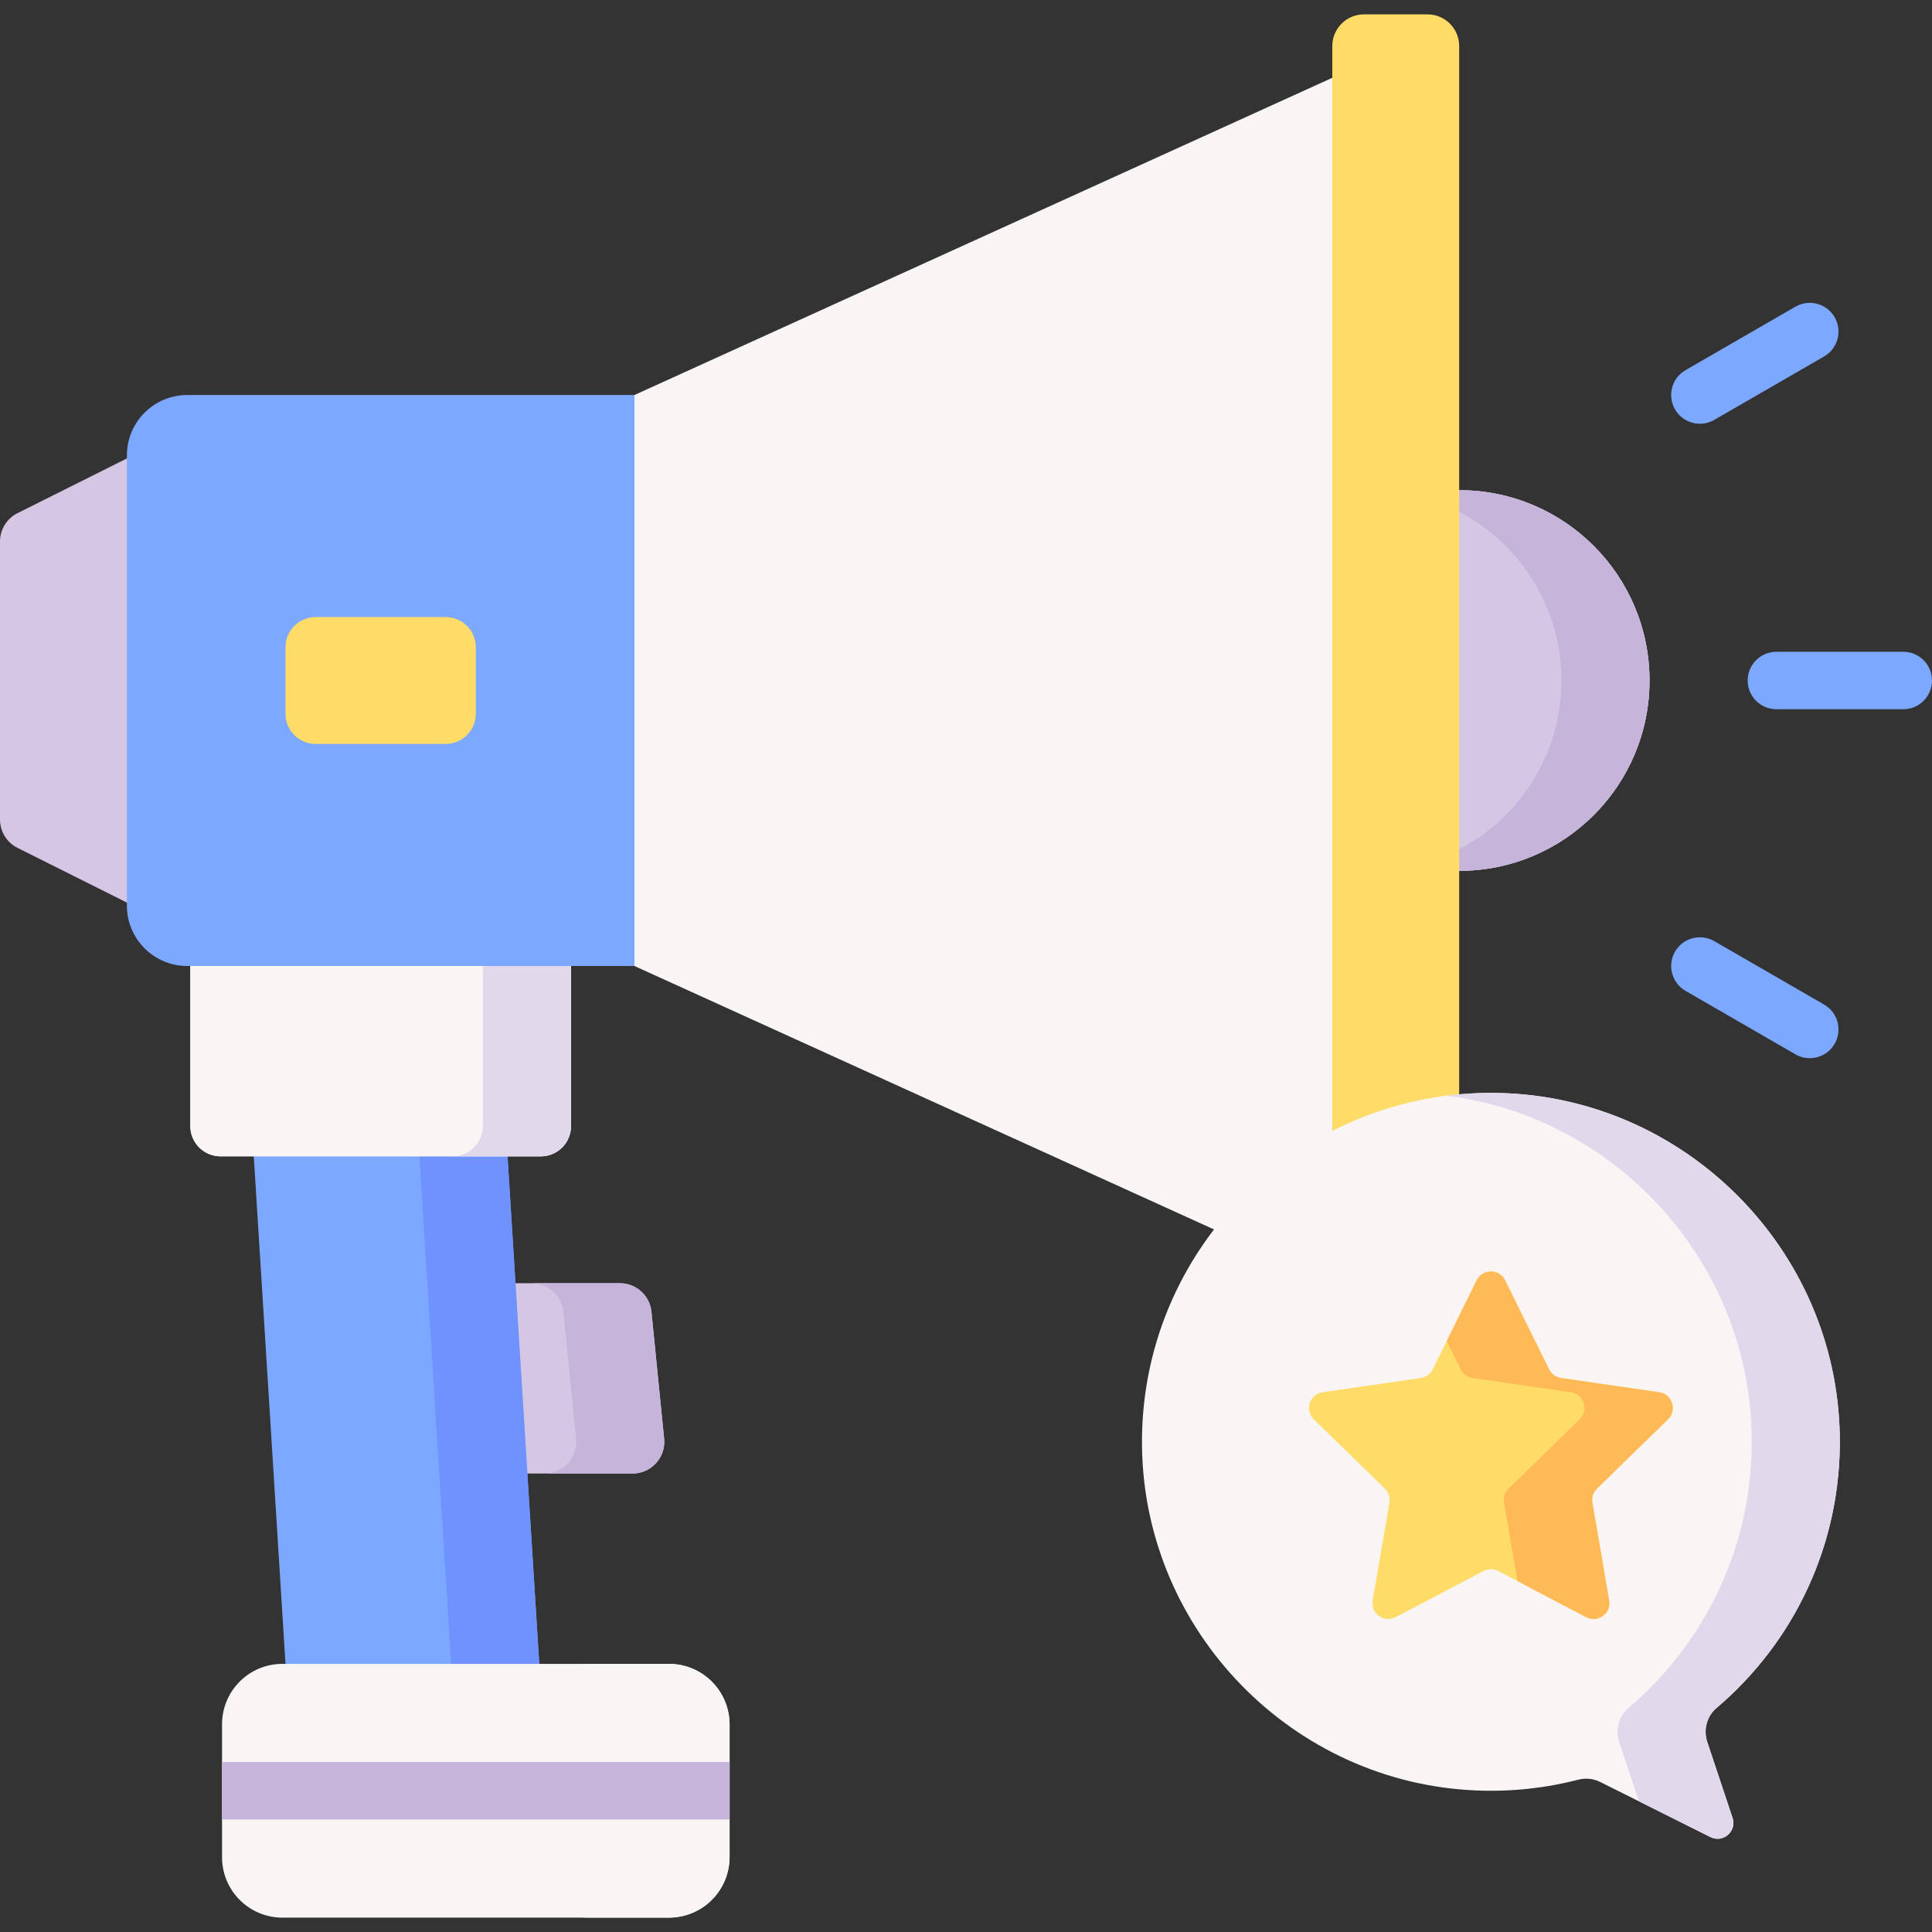 <svg id="Layer_1" enable-background="new 0 0 512 512" height="512" viewBox="0 0 512 512" width="512" xmlns="http://www.w3.org/2000/svg"><rect x="0" y="0" width="512" height="512" fill="#333333" stroke="none"/><g><path d="m132.794 340.063h31.484c4.319 0 7.935 3.273 8.365 7.57l3.363 33.629c.495 4.949-3.392 9.244-8.366 9.243l-29.262-.003z" fill="#d5c6e4"/><path d="m176.006 381.262-3.363-33.629c-.43-4.297-4.046-7.57-8.365-7.57h-23.342c4.319 0 7.935 3.273 8.365 7.57l3.363 33.629c.494 4.935-3.37 9.217-8.323 9.241l23.3.002c4.973 0 8.86-4.294 8.365-9.243z" fill="#c6b4da"/><path d="m142.91 440.942-8.406-134.503v-7.476h-67.252v7.476l8.406 134.503v9.574h67.252z" fill="#7da8ff"/><path d="m134.504 306.439v-7.476h-23.342v7.476l8.406 134.504v9.573h23.342v-9.573z" fill="#7092ff"/><path d="m151.317 247.881h-100.878v50.558c0 4.418 3.582 8 8 8h84.878c4.418 0 8-3.582 8-8z" fill="#f9f5f5"/><path d="m151.317 247.881h-100.878v50.558c0 4.418 3.582 8 8 8h84.878c4.418 0 8-3.582 8-8z" fill="#f9f5f5"/><path d="m127.975 247.881v50.439c0 4.484-3.635 8.119-8.119 8.119h23.342c4.484 0 8.119-3.635 8.119-8.119v-50.439z" fill="#e2d8ec"/><path d="m33.626 239.187-28.979-14.489c-2.848-1.424-4.647-4.335-4.647-7.519v-73.674c0-3.184 1.799-6.095 4.647-7.519l28.979-14.49h21.177v117.691z" fill="#d5c6e4"/><path d="m321.83 325.864-153.7-69.864-25.22-75.658 25.22-75.659 184.942-84.064h10.25v305.245z" fill="#f9f5f5"/><path d="m386.698 230.781c27.857 0 50.439-22.582 50.439-50.439s-22.582-50.439-50.439-50.439h-12.212v100.878z" fill="#d5c6e4"/><path d="m386.698 230.781c27.857 0 50.439-22.582 50.439-50.439s-22.582-50.439-50.439-50.439h-12.212v100.878z" fill="#d5c6e4"/><path d="m386.698 129.903h-12.212v1.247c22.499 5.07 39.309 25.161 39.309 49.192 0 24.03-16.81 44.122-39.309 49.191v1.247h12.212c27.857 0 50.439-22.582 50.439-50.439s-22.582-50.438-50.439-50.438z" fill="#c6b4da"/><g><g><path d="m479.603 280.425c-1.291 0-2.599-.329-3.799-1.021l-29.121-16.813c-3.64-2.102-4.888-6.757-2.786-10.397 2.101-3.642 6.754-4.887 10.397-2.786l29.121 16.813c3.64 2.102 4.888 6.757 2.786 10.397-1.408 2.442-3.967 3.807-6.598 3.807z" fill="#7da8ff"/></g><g><path d="m504.388 187.953h-33.626c-4.204 0-7.611-3.407-7.611-7.611s3.407-7.612 7.611-7.612h33.626c4.204 0 7.612 3.407 7.612 7.612 0 4.204-3.407 7.611-7.612 7.611z" fill="#7da8ff"/></g><g><path d="m450.497 112.296c-2.63 0-5.188-1.365-6.599-3.807-2.102-3.64-.854-8.295 2.786-10.397l29.121-16.814c3.638-2.101 8.294-.855 10.397 2.786 2.102 3.64.854 8.295-2.786 10.397l-29.121 16.814c-1.198.692-2.507 1.021-3.798 1.021z" fill="#7da8ff"/></g></g><path d="m386.698 309.788v-297.576c0-4.643-3.764-8.406-8.406-8.406h-16.813c-4.643 0-8.406 3.764-8.406 8.406v297.576z" fill="#ffdc67"/><path d="m168.13 256h-118.504c-8.837 0-16-7.163-16-16v-119.317c0-8.837 7.163-16 16-16h118.504z" fill="#7da8ff"/><path d="m118.097 197.155h-34.439c-4.418 0-8-3.582-8-8v-17.626c0-4.418 3.582-8 8-8h34.439c4.418 0 8 3.582 8 8v17.626c0 4.418-3.582 8-8 8z" fill="#ffdc67"/><path d="m177.349 508.194h-102.504c-8.837 0-16-7.164-16-16v-35.252c0-8.837 7.163-16 16-16h102.504c8.837 0 16 7.163 16 16v35.252c0 8.837-7.163 16-16 16z" fill="#f9f5f5"/><path d="m454.915 452.621c20.379-17.299 33.163-43.272 32.646-72.216-.883-49.423-41.145-89.774-90.566-90.76-52.417-1.046-95.148 41.534-94.35 93.896.745 48.864 40.042 89.105 88.877 90.96 9.28.352 18.267-.671 26.781-2.872 1.946-.503 4.008-.27 5.805.629l29.173 14.586c3.349 1.675 7.051-1.536 5.867-5.089l-6.708-20.124c-1.077-3.228-.119-6.808 2.475-9.01z" fill="#f9f5f5"/><path d="m398.874 339.295 11.641 23.588c.612 1.241 1.796 2.1 3.165 2.299l26.031 3.783c3.448.501 4.824 4.738 2.329 7.169l-18.836 18.361c-.991.966-1.443 2.357-1.209 3.72l4.447 25.926c.589 3.434-3.015 6.052-6.099 4.431l-23.283-12.241c-1.225-.644-2.688-.644-3.912 0l-23.283 12.241c-3.084 1.621-6.688-.997-6.099-4.431l4.447-25.926c.234-1.363-.218-2.755-1.209-3.72l-18.836-18.361c-2.495-2.432-1.118-6.668 2.329-7.169l26.031-3.783c1.369-.199 2.553-1.059 3.165-2.299l11.641-23.588c1.543-3.123 5.998-3.123 7.54 0z" fill="#ffdc67"/><path d="m177.111 440.943h-23.342c8.968 0 16.238 7.27 16.238 16.238v34.776c0 8.968-7.27 16.238-16.238 16.238h23.342c8.968 0 16.238-7.27 16.238-16.238v-34.777c0-8.968-7.27-16.237-16.238-16.237z" fill="#f9f5f5"/><path d="m58.845 466.956v15.223h134.504v-15.223z" fill="#c6b4da"/><path d="m454.914 452.621c20.379-17.299 33.163-43.272 32.646-72.216-.883-49.423-41.145-89.774-90.566-90.76-4.609-.092-9.142.161-13.578.72 44.855 5.699 79.978 43.917 80.803 90.04.517 28.944-12.267 54.916-32.646 72.216-2.594 2.202-3.551 5.782-2.475 9.01l5.248 15.745 18.934 9.467c3.349 1.675 7.051-1.536 5.867-5.089l-6.708-20.123c-1.076-3.228-.118-6.808 2.475-9.01z" fill="#e2d8ec"/><path d="m442.04 376.135c2.495-2.432 1.118-6.668-2.329-7.169l-26.031-3.782c-1.369-.199-2.553-1.059-3.165-2.299l-11.641-23.588c-1.542-3.124-5.997-3.124-7.538 0l-7.937 16.083 3.704 7.505c.612 1.241 1.796 2.1 3.165 2.299l26.031 3.782c3.447.501 4.824 4.738 2.329 7.169l-18.836 18.361c-.991.966-1.443 2.357-1.209 3.72l3.566 20.791 18.195 9.566c3.083 1.621 6.688-.997 6.099-4.431l-4.447-25.926c-.234-1.363.218-2.755 1.209-3.72z" fill="#ffb957"/></g></svg>